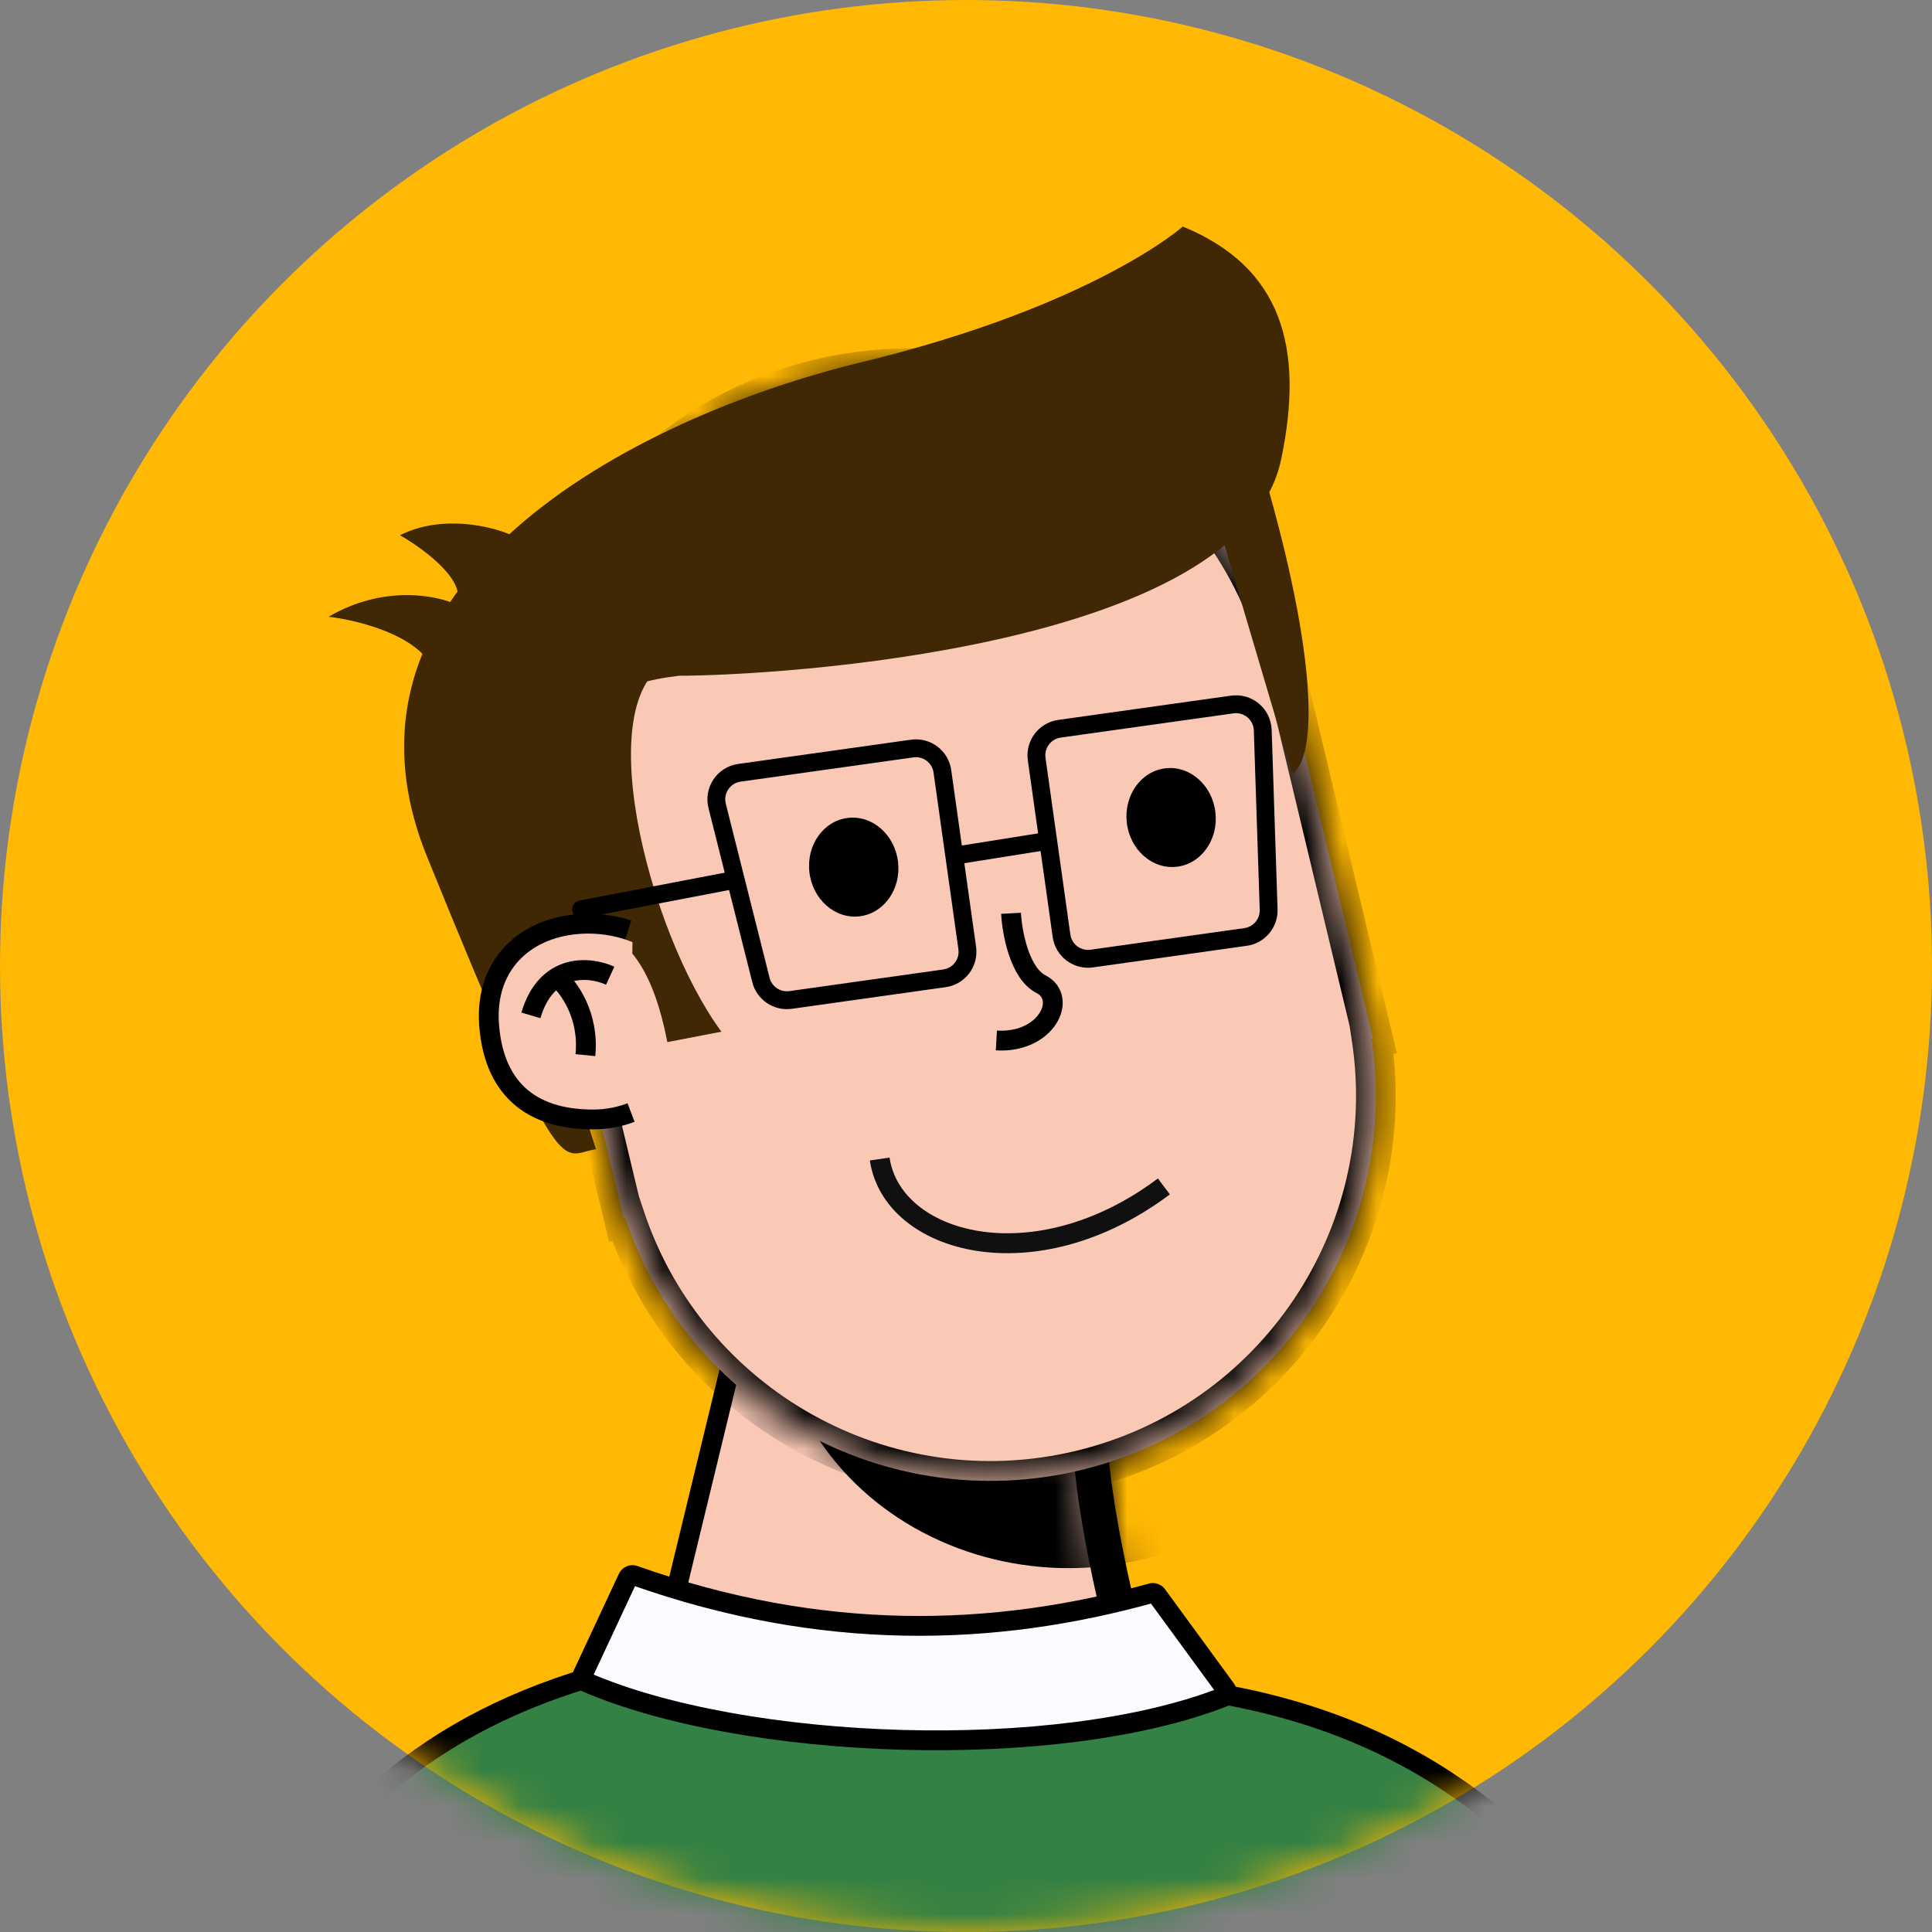 <svg width="54" height="54" viewBox="0 0 54 54" fill="none" xmlns="http://www.w3.org/2000/svg">
<rect x="0" y="0" width="54" height="54" fill="#808080" stroke="none"/>
<circle cx="27" cy="27" r="27" fill="#FFB803"/>
<mask id="mask0_866_9265" style="mask-type:alpha" maskUnits="userSpaceOnUse" x="0" y="0" width="54" height="54">
<circle cx="27" cy="27" r="27" fill="#FFEDEF"/>
</mask>
<g mask="url(#mask0_866_9265)">
<path d="M34.435 52.728C32.44 49.957 30.879 43.215 30.695 40.536L21.205 36.449L17.256 52.728H34.435Z" fill="#FC909F" stroke="black" stroke-width="0.554"/>
<mask id="mask1_866_9265" style="mask-type:alpha" maskUnits="userSpaceOnUse" x="17" y="36" width="18" height="17">
<path d="M34.435 52.728C32.44 49.957 30.879 43.215 30.695 40.536L21.205 36.449L17.256 52.728H34.435Z" fill="#FFEDEF"/>
</mask>
<g mask="url(#mask1_866_9265)">
<ellipse cx="29.869" cy="36.345" rx="8.174" ry="7.481" fill="black"/>
</g>
<g clip-path="url(#clip0_866_9265)">
<path d="M34.028 52.904C32.033 50.133 30.472 43.391 30.287 40.712L20.797 36.625L16.849 52.904H34.028Z" fill="#F9C9B6" stroke="black" stroke-width="0.554"/>
<mask id="mask2_866_9265" style="mask-type:alpha" maskUnits="userSpaceOnUse" x="16" y="36" width="19" height="17">
<path d="M34.028 52.904C32.033 50.133 30.472 43.391 30.287 40.712L20.797 36.625L16.849 52.904H34.028Z" fill="#AC6651"/>
</mask>
<g mask="url(#mask2_866_9265)">
<ellipse cx="29.872" cy="36.349" rx="8.174" ry="7.481" fill="black"/>
</g>
<mask id="path-9-inside-1_866_9265" fill="white">
<path fill-rule="evenodd" clip-rule="evenodd" d="M38.17 28.167C38.166 28.149 38.162 28.13 38.157 28.112C38.153 28.094 38.148 28.076 38.144 28.058L35.878 18.6C35.874 18.585 35.871 18.57 35.867 18.554C35.864 18.539 35.86 18.524 35.856 18.509L35.85 18.484L35.85 18.485C34.435 12.742 28.647 9.212 22.887 10.592C17.127 11.972 13.568 17.742 14.908 23.502L14.907 23.502L17.433 34.044L17.473 34.034C19.219 39.279 24.719 42.404 30.195 41.093C35.67 39.781 39.157 34.502 38.337 29.035L38.376 29.026L38.17 28.167Z"/>
</mask>
<path fill-rule="evenodd" clip-rule="evenodd" d="M38.17 28.167C38.166 28.149 38.162 28.13 38.157 28.112C38.153 28.094 38.148 28.076 38.144 28.058L35.878 18.6C35.874 18.585 35.871 18.57 35.867 18.554C35.864 18.539 35.86 18.524 35.856 18.509L35.85 18.484L35.85 18.485C34.435 12.742 28.647 9.212 22.887 10.592C17.127 11.972 13.568 17.742 14.908 23.502L14.907 23.502L17.433 34.044L17.473 34.034C19.219 39.279 24.719 42.404 30.195 41.093C35.67 39.781 39.157 34.502 38.337 29.035L38.376 29.026L38.17 28.167Z" fill="#F9C9B6"/>
<path d="M38.17 28.167L37.631 28.293L37.631 28.296L38.17 28.167ZM38.157 28.112L38.696 27.983L38.696 27.983L38.157 28.112ZM38.144 28.058L37.605 28.187L37.606 28.189L38.144 28.058ZM35.878 18.6L35.339 18.727L35.339 18.729L35.878 18.6ZM35.856 18.509L35.317 18.638L35.318 18.64L35.856 18.509ZM35.85 18.484L36.389 18.355L36.26 17.817L35.721 17.945L35.85 18.484ZM35.85 18.485L35.312 18.617L35.444 19.151L35.979 19.023L35.85 18.485ZM22.887 10.592L22.758 10.053L22.887 10.592ZM14.908 23.502L15.036 24.041L15.572 23.913L15.447 23.377L14.908 23.502ZM14.907 23.502L14.779 22.963L14.239 23.092L14.368 23.631L14.907 23.502ZM17.433 34.044L16.894 34.173L17.023 34.712L17.562 34.583L17.433 34.044ZM17.473 34.034L17.998 33.859L17.838 33.377L17.343 33.495L17.473 34.034ZM30.195 41.093L30.066 40.554L30.066 40.554L30.195 41.093ZM38.337 29.035L38.208 28.497L37.713 28.615L37.789 29.118L38.337 29.035ZM38.376 29.026L38.505 29.565L39.044 29.436L38.915 28.897L38.376 29.026ZM38.71 28.041C38.705 28.021 38.701 28.002 38.696 27.983L37.618 28.241C37.623 28.259 37.627 28.276 37.631 28.293L38.71 28.041ZM38.696 27.983C38.691 27.964 38.687 27.945 38.682 27.926L37.606 28.189C37.61 28.207 37.614 28.224 37.618 28.241L38.696 27.983ZM35.339 18.729L37.605 28.187L38.683 27.928L36.417 18.471L35.339 18.729ZM36.417 18.473C36.414 18.457 36.41 18.441 36.406 18.425L35.328 18.683C35.332 18.698 35.335 18.712 35.339 18.727L36.417 18.473ZM36.406 18.425C36.402 18.409 36.398 18.393 36.395 18.377L35.318 18.64C35.321 18.654 35.325 18.669 35.328 18.683L36.406 18.425ZM35.311 18.613L35.317 18.638L36.395 18.38L36.389 18.355L35.311 18.613ZM35.979 19.023L35.979 19.023L35.721 17.945L35.721 17.945L35.979 19.023ZM36.388 18.352C34.9 12.314 28.814 8.602 22.758 10.053L23.016 11.131C28.479 9.822 33.969 13.171 35.312 18.617L36.388 18.352ZM22.758 10.053C16.701 11.504 12.959 17.571 14.368 23.628L15.447 23.377C14.176 17.913 17.553 12.44 23.016 11.131L22.758 10.053ZM15.036 24.041L15.036 24.041L14.779 22.963L14.779 22.963L15.036 24.041ZM17.972 33.915L15.446 23.373L14.368 23.631L16.894 34.173L17.972 33.915ZM17.343 33.495L17.304 33.505L17.562 34.583L17.602 34.573L17.343 33.495ZM16.947 34.209C18.783 39.724 24.566 43.011 30.324 41.631L30.066 40.554C24.872 41.798 19.654 38.833 17.998 33.859L16.947 34.209ZM30.324 41.631C36.081 40.252 39.747 34.701 38.885 28.953L37.789 29.118C38.567 34.302 35.259 39.309 30.066 40.554L30.324 41.631ZM38.247 28.487L38.208 28.497L38.466 29.575L38.505 29.565L38.247 28.487ZM37.631 28.296L37.837 29.155L38.915 28.897L38.709 28.038L37.631 28.296Z" fill="black" mask="url(#path-9-inside-1_866_9265)"/>
</g>
<path d="M24.588 32.395C24.936 34.764 28.908 35.879 32.531 33.161" stroke="#101010" stroke-width="0.557"/>
<path d="M35.81 12.835C34.703 18.142 21.621 18.887 18.984 18.887C12.065 19.676 15.386 27.981 16.657 32.122C15.659 32.255 15.792 33.452 11.935 23.942C8.849 16.334 17.589 11.697 24.081 10.123C30.575 8.548 33.06 6.332 33.06 6.332C35.81 7.462 36.467 9.686 35.81 12.835Z" fill="#402805"/>
<path d="M36.12 21.638L34.016 14.53L35.351 13.314C36.781 18.247 36.847 21.111 36.12 21.638Z" fill="#402805"/>
<path d="M18.653 29.127C17.884 25.162 15.953 25.872 14.672 26.066L13.299 19.652L18.871 18.413C18.974 18.379 19.085 18.354 19.203 18.34L18.871 18.413C16.379 19.258 18.098 26.036 20.164 28.836L18.653 29.127Z" fill="#402805"/>
<path d="M11.179 14.96C12.355 14.368 13.745 14.71 14.293 14.956L12.727 16.935C13.131 16.289 11.863 15.349 11.179 14.96Z" fill="#402805"/>
<path d="M9.186 17.238C10.728 16.334 12.223 16.64 12.777 16.905L12.178 18.967C12.019 17.85 10.117 17.349 9.186 17.238Z" fill="#402805"/>
<path d="M20.545 24.59L16.242 25.416" stroke="black" stroke-width="0.499" stroke-linecap="round"/>
<path d="M20.666 21.6L25.495 20.922C25.904 20.864 26.283 21.149 26.34 21.559L27.035 26.499C27.092 26.909 26.807 27.287 26.398 27.344L22.098 27.949C21.719 28.002 21.361 27.761 21.268 27.39L20.044 22.524C19.936 22.093 20.225 21.662 20.666 21.6Z" stroke="black" stroke-width="0.499"/>
<path d="M34.441 19.691L29.612 20.369C29.203 20.427 28.918 20.805 28.975 21.215L29.67 26.155C29.727 26.564 30.106 26.85 30.515 26.792L34.815 26.188C35.194 26.135 35.471 25.804 35.459 25.422L35.294 20.407C35.279 19.962 34.882 19.629 34.441 19.691Z" stroke="black" stroke-width="0.499"/>
<path d="M26.656 23.921L29.4 23.484" stroke="black" stroke-width="0.499"/>
<ellipse cx="23.862" cy="24.236" rx="1.247" ry="1.385" transform="rotate(-6.776 23.862 24.236)" fill="black"/>
<ellipse cx="32.733" cy="22.85" rx="1.247" ry="1.385" transform="rotate(-6.276 32.733 22.85)" fill="black"/>
<path d="M28.259 25.527C28.287 26.059 28.494 27.201 29.097 27.508C29.85 27.892 29.26 29.164 27.849 29.082" stroke="black" stroke-width="0.554"/>
<path d="M17.471 26.257C17.148 26.15 16.799 26.094 16.443 26.094C14.989 26.094 13.81 26.994 13.949 28.657C14.093 30.389 15.127 31.012 16.581 31.012C16.743 31.012 16.901 30.998 17.055 30.971C17.223 30.941 17.385 30.896 17.54 30.837" stroke="black" stroke-width="1.108"/>
<path d="M17.609 30.809C17.293 30.94 16.946 31.012 16.581 31.012C15.127 31.012 14.093 30.389 13.949 28.657C13.81 26.994 14.989 26.094 16.443 26.094C16.877 26.094 17.3 26.178 17.678 26.333L17.609 30.809Z" fill="#F9C9B6"/>
<path d="M17.055 27.271C16.501 27.017 15.282 26.883 14.838 28.38" stroke="black" stroke-width="0.554"/>
<path d="M15.6 27.344C15.9 27.598 16.473 28.383 16.362 29.491" stroke="black" stroke-width="0.554"/>
<path d="M45.066 54.359H7.2C9.458 50.294 12.67 47.707 17.877 46.52C20.096 46.014 22.68 45.761 25.713 45.761C27.023 45.761 28.042 45.961 29.009 46.225C29.368 46.323 29.728 46.432 30.097 46.544C30.706 46.73 31.339 46.922 32.024 47.079L32.043 47.083L32.063 47.085C38.453 47.612 42.285 50.45 45.066 54.359Z" fill="#338144" stroke="black" stroke-width="0.554"/>
<path d="M16.282 46.819L17.55 44.104C17.581 44.039 17.656 44.009 17.723 44.032C22.978 45.892 27.758 45.761 32.188 44.528C32.243 44.513 32.303 44.533 32.337 44.58L34.267 47.22C34.321 47.292 34.293 47.395 34.21 47.427C29.554 49.256 20.817 48.945 16.349 47.003C16.279 46.972 16.25 46.889 16.282 46.819Z" fill="#FBFBFF" stroke="black" stroke-width="0.554"/>
</g>
<defs>
<clipPath id="clip0_866_9265">
<rect width="27.709" height="45.719" fill="white" transform="translate(12.692 7.254)"/>
</clipPath>
</defs>
</svg>
